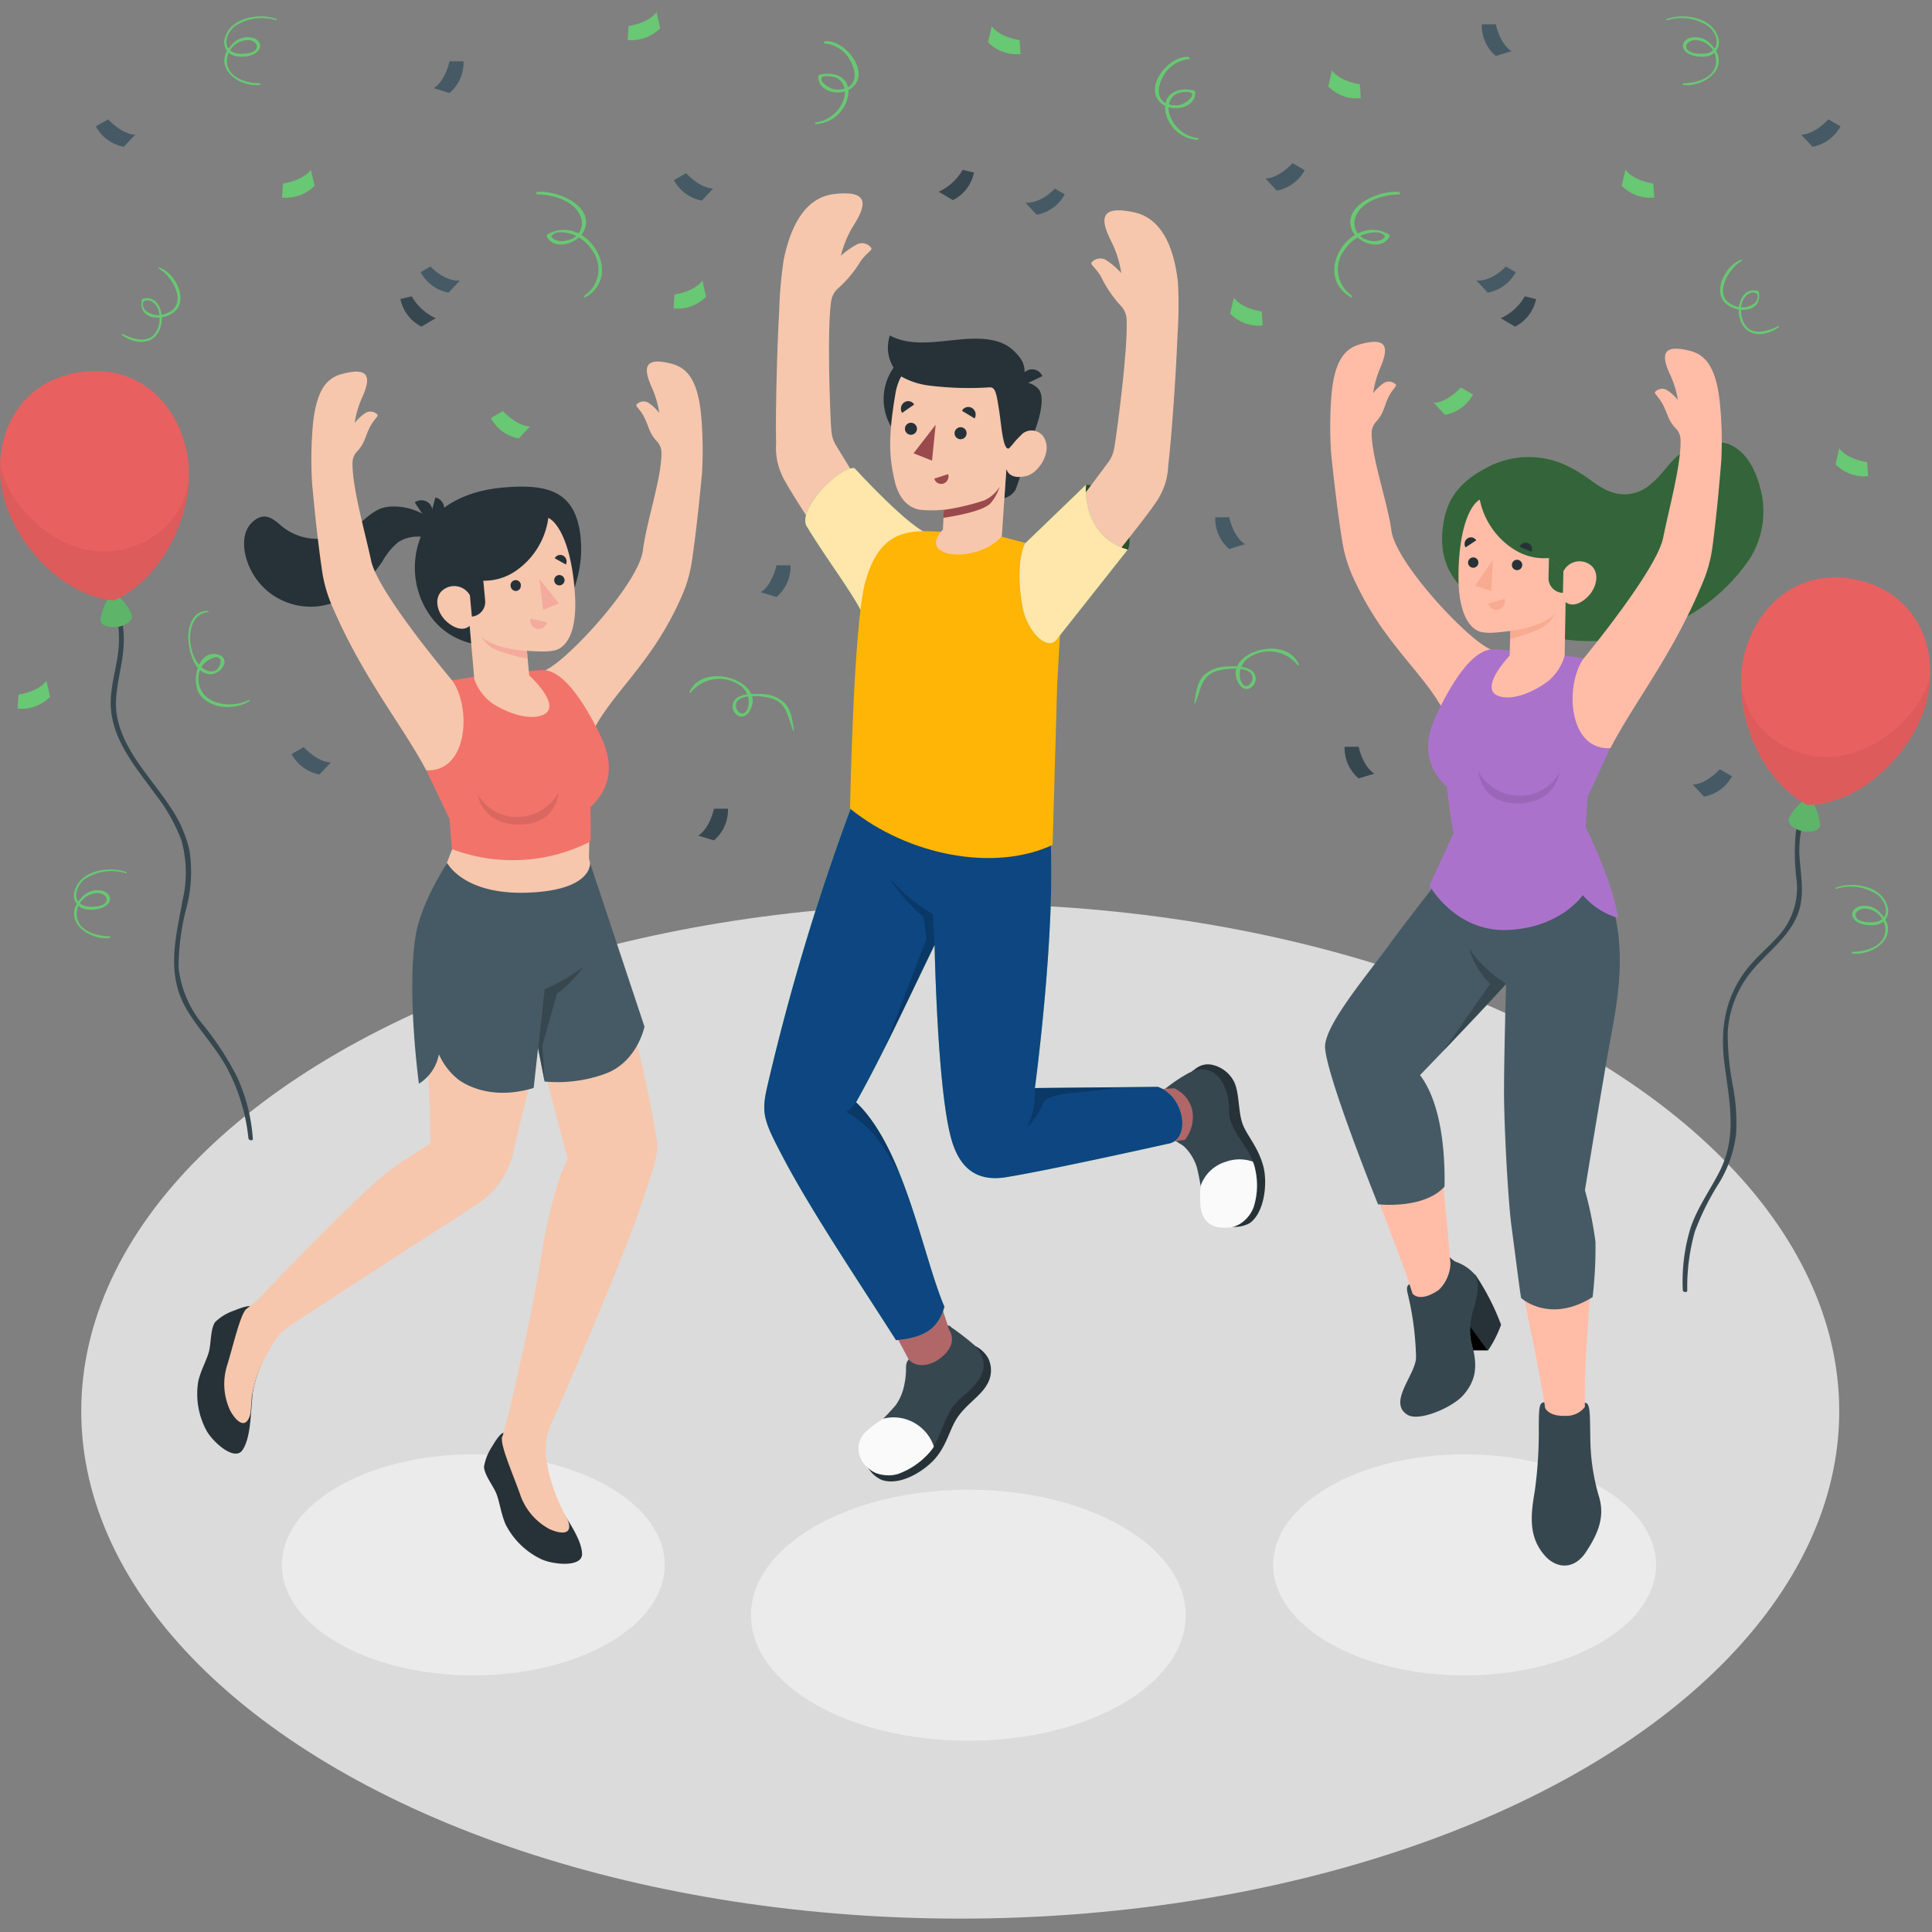 <svg xmlns="http://www.w3.org/2000/svg" width="248" height="248" viewBox="0 0 248 248">
  <rect x="0" y="0" width="248" height="248" fill="#808080" stroke="none"/>
  <g id="Group_6241" data-name="Group 6241" transform="translate(-2376 15588)">
    <rect id="Rectangle_2803" data-name="Rectangle 2803" width="248" height="248" transform="translate(2376 -15588)" fill="none"/>
    <g id="Celebration-amico" transform="translate(2376 -15586.451)">
      <g id="freepik--Floor--inject-96" transform="translate(10.429 114.452)">
        <ellipse id="freepik--floor--inject-96-2" data-name="freepik--floor--inject-96" cx="112.832" cy="65.141" rx="112.832" ry="65.141" fill="#dbdbdb"/>
      </g>
      <g id="freepik--Shadows--inject-96" transform="translate(36.181 185.135)">
        <ellipse id="freepik--Shadow--inject-96" cx="24.574" cy="14.188" rx="24.574" ry="14.188" fill="#ebebeb"/>
        <ellipse id="freepik--shadow--inject-96-2" data-name="freepik--shadow--inject-96" cx="24.574" cy="14.188" rx="24.574" ry="14.188" transform="translate(127.247)" fill="#ebebeb"/>
        <ellipse id="freepik--shadow--inject-96-3" data-name="freepik--shadow--inject-96" cx="27.901" cy="16.111" rx="27.901" ry="16.111" transform="translate(60.221 4.542)" fill="#ebebeb"/>
      </g>
      <g id="freepik--Balloons--inject-96" transform="translate(0 46.066)">
        <path id="Path_6022" data-name="Path 6022" d="M46.982,168.725a15.371,15.371,0,0,1,1.577,8.744c-.324,2.565-1.215,5.05-.891,7.664.508,4.126,3.4,7.416,5.741,10.662a22.241,22.241,0,0,1,3.241,5.736,15.4,15.4,0,0,1,.173,7.772c-.9,4.926-2.16,9.554.6,14.129,1.523,2.517,3.581,4.65,5.012,7.227a24.531,24.531,0,0,1,2.841,9.182c.032.292.594.389.567.059a22.916,22.916,0,0,0-1.971-7.815,37.372,37.372,0,0,0-4.391-6.773,13.785,13.785,0,0,1-3.176-7.437,31.011,31.011,0,0,1,1.08-7.858,18.138,18.138,0,0,0,.308-7.21,16.457,16.457,0,0,0-2.506-5.579c-2.366-3.575-5.709-6.843-6.692-11.131-.718-3.143.54-6.119.745-9.23a13.837,13.837,0,0,0-1.971-8.231c-.113-.184-.394-.14-.281.092Z" transform="translate(-33.388 -141.348)" fill="#37474f"/>
        <path id="Path_6023" data-name="Path 6023" d="M45.672,174.413h0a6.733,6.733,0,0,1,1.62-3.554,6.4,6.4,0,0,1,2.452,2.927h0a1.042,1.042,0,0,1-.47.929,3.2,3.2,0,0,1-2.879.443,1.021,1.021,0,0,1-.729-.745Z" transform="translate(-32.791 -142.424)" fill="#68c873"/>
        <path id="Path_6024" data-name="Path 6024" d="M45.672,174.413h0a6.733,6.733,0,0,1,1.62-3.554,6.4,6.4,0,0,1,2.452,2.927h0a1.042,1.042,0,0,1-.47.929,3.2,3.2,0,0,1-2.879.443,1.021,1.021,0,0,1-.729-.745Z" transform="translate(-32.791 -142.424)" opacity="0.1"/>
        <path id="Path_6025" data-name="Path 6025" d="M22.008,132.988c.994,6.6,7.475,14.14,14.5,14.674,6.519-2.949,10.429-11.747,9.414-18.363s-6.211-12.109-13.908-10.926S20.993,126.388,22.008,132.988Z" transform="translate(-21.83 -118.211)" fill="#e96060"/>
        <path id="Path_6026" data-name="Path 6026" d="M45.925,142.831s-.778,6.605-8.566,8.312c-7.475,1.653-14.9-5.7-15.506-11.223a14.874,14.874,0,0,0,.157,3.052c.994,6.6,7.475,14.14,14.5,14.674,5.4-2.441,9.009-8.9,9.511-14.8Z" transform="translate(-21.832 -128.195)" opacity="0.05"/>
        <path id="Path_6027" data-name="Path 6027" d="M438.679,217.259a14.086,14.086,0,0,0-2.414,5.714,27.483,27.483,0,0,0,.1,6.141,9.165,9.165,0,0,1-2.214,7.021c-1.42,1.62-3.138,2.971-4.423,4.72-2.582,3.516-3.165,7.448-2.636,11.7.6,4.812,1.717,9.338-.6,13.908-1.242,2.452-2.884,4.688-3.754,7.324a23.512,23.512,0,0,0-.983,7.923c0,.3.567.389.573.059a26.227,26.227,0,0,1,.978-7.561,33.328,33.328,0,0,1,3.138-6.287,15.5,15.5,0,0,0,2.16-6.325,25.251,25.251,0,0,0-.405-6.017,34.941,34.941,0,0,1-.675-6.983,13.589,13.589,0,0,1,2.133-6.524c2.214-3.516,6.514-5.676,7.254-10.046.356-2.117-.1-4.267-.2-6.384a15.046,15.046,0,0,1,2.247-8.145c.092-.157-.173-.41-.292-.243Z" transform="translate(-205.745 -163.736)" fill="#37474f"/>
        <path id="Path_6028" data-name="Path 6028" d="M450.982,223.135h0a6.907,6.907,0,0,0-1.4-3.656,6.426,6.426,0,0,0-2.63,2.771h0a1.037,1.037,0,0,0,.405.956,3.241,3.241,0,0,0,2.846.626A1.048,1.048,0,0,0,450.982,223.135Z" transform="translate(-217.341 -164.783)" fill="#68c873"/>
        <path id="Path_6029" data-name="Path 6029" d="M450.982,223.135h0a6.907,6.907,0,0,0-1.4-3.656,6.426,6.426,0,0,0-2.63,2.771h0a1.037,1.037,0,0,0,.405.956,3.241,3.241,0,0,0,2.846.626A1.048,1.048,0,0,0,450.982,223.135Z" transform="translate(-217.341 -164.783)" opacity="0.1"/>
        <path id="Path_6030" data-name="Path 6030" d="M459.532,182.788c-1.431,6.519-8.361,13.632-15.393,13.718-6.319-3.365-9.657-12.39-8.22-18.9s6.973-11.688,14.583-10.013S460.968,176.236,459.532,182.788Z" transform="translate(-212.118 -140.774)" fill="#e96060"/>
        <path id="Path_6031" data-name="Path 6031" d="M435.686,191.686s.383,6.643,8.015,8.847c7.356,2.123,15.231-4.737,16.2-10.213a15.366,15.366,0,0,1-.356,3.041c-1.431,6.519-8.361,13.632-15.393,13.718-5.239-2.787-8.42-9.463-8.544-15.382Z" transform="translate(-212.128 -151.374)" opacity="0.05"/>
      </g>
      <g id="freepik--Confetti--inject-96" transform="translate(2.252 0)">
        <path id="Path_6032" data-name="Path 6032" d="M300.638,43.581c-2.522-.248-5.941,3.964-3.467,5.99,1.372,1.123,4.359.637,4.321-1.464a.27.27,0,0,0-.221-.238c-1.982-.454-3.948.4-3.613,2.7a4.456,4.456,0,0,0,4.175,3.656c.119,0,.076-.205,0-.227a4.395,4.395,0,0,1-3.7-3.284A2.371,2.371,0,0,1,298.5,48.8a1.9,1.9,0,0,1,.88-.594c.3-.092,1.361-.259,1.62,0,.464.481-.8,1.3-1.177,1.426a2.7,2.7,0,0,1-2.285-.216c-1.048-.735-.789-2.117-.281-3.095a4.155,4.155,0,0,1,3.43-2.452c.14,0,.065-.265-.043-.275Z" transform="translate(-150.318 -37.818)" fill="#68c873"/>
        <path id="Path_6033" data-name="Path 6033" d="M305.787,191.248c.794-1.788.708-3.64,3.019-4.229,1.015-.259,3.419-.5,4.18.405a1.08,1.08,0,0,1-.2,1.393c-.6.54-1.048-.108-1.2-.681a2.619,2.619,0,0,1,1.156-2.8,4.645,4.645,0,0,1,6.195.994c.086.108.178,0,.14-.119-1.772-4.078-10.262-1.242-7.561,2.668.826,1.183,2.285.14,2.009-1.113-.3-1.388-2.668-1.318-3.716-1.248a4.288,4.288,0,0,0-2.873,1.107c-.924.907-1.048,2.344-1.242,3.565,0,.054.049.135.086.054Z" transform="translate(-154.63 -102.504)" fill="#68c873"/>
        <path id="Path_6034" data-name="Path 6034" d="M417.923,34.45a6.238,6.238,0,0,1,5.325.767c1.08.864,1.685,2.738.1,3.381-.621.248-2.668.248-2.911-.594-.173-.589.459-.94.967-1.015a2.74,2.74,0,0,1,2.841,2.733c-.049,2.1-2.5,2.8-4.224,2.814-.113,0-.086.216,0,.221,2.944.286,6.227-2.441,3.608-5.174a2.669,2.669,0,0,0-2.819-.853c-.573.232-1.026.751-.74,1.372.459,1,2.306,1.172,3.2.918a1.8,1.8,0,0,0,1.242-2.312c-.724-2.657-4.445-3.241-6.649-2.414-.065,0-.038.178.038.157Z" transform="translate(-206.204 -33.392)" fill="#68c873"/>
        <path id="Path_6035" data-name="Path 6035" d="M458.152,240.879a6.238,6.238,0,0,1,5.325.767c1.08.864,1.685,2.738.1,3.381-.621.248-2.668.248-2.911-.6-.173-.583.459-.934.961-1.015a2.752,2.752,0,0,1,2.846,2.738c-.049,2.1-2.5,2.8-4.224,2.814-.113,0-.086.216,0,.221,2.944.286,6.227-2.441,3.608-5.174a2.669,2.669,0,0,0-2.819-.853c-.573.227-1.026.751-.74,1.372.459,1,2.306,1.172,3.2.913a1.788,1.788,0,0,0,1.242-2.306c-.724-2.663-4.445-3.241-6.649-2.414-.065,0-.043.178.038.157Z" transform="translate(-224.705 -128.328)" fill="#68c873"/>
        <path id="Path_6036" data-name="Path 6036" d="M433.4,91.788c-1.977.589-3.813,4.067-1.977,5.649,1.561,1.345,4.715,1.042,4.191-1.523a.167.167,0,0,0-.108-.13c-2.074-.5-2.76,1.923-2.322,3.521.675,2.484,3.181,2.452,4.991,1.156.059-.043.032-.216-.054-.173-1.48.74-3.554,1.4-4.456-.491-.481-1.01-.5-2.7.432-3.462a1.286,1.286,0,0,1,.891-.346c.691.081.572.826.184,1.3a2.524,2.524,0,0,1-2.7.383c-2.846-1.01-.891-4.7.967-5.736.054-.032.043-.173-.038-.151Z" transform="translate(-212.108 -59.993)" fill="#68c873"/>
        <path id="Path_6037" data-name="Path 6037" d="M347.269,75.675c-2.333-.3-7.351,1.669-6.044,4.861.7,1.7,3.808,2.792,4.828.843a.221.221,0,0,0-.113-.286c-4.861-2.755-9.981,5.2-4.823,8.1.162.092.157-.184.065-.254a4.056,4.056,0,0,1-1.01-5.7,5.352,5.352,0,0,1,2.16-1.955c.664-.313,2.333-.756,2.954-.108.281.3.275-.076.13.275a.994.994,0,0,1-.594.416,2.425,2.425,0,0,1-1.62-.054,2.209,2.209,0,0,1-1.62-2.565c.567-2.393,3.613-3.241,5.747-3.278C347.475,75.966,347.383,75.691,347.269,75.675Z" transform="translate(-169.934 -52.569)" fill="#68c873"/>
        <path id="Path_6038" data-name="Path 6038" d="M374,35.83a5.137,5.137,0,0,0,1.8,4.067l2.031-.621s-1.356-.648-2.031-3.446Z" transform="translate(-186.044 -34.258)" fill="#455a64"/>
        <path id="Path_6039" data-name="Path 6039" d="M310.658,153a5.123,5.123,0,0,0,1.793,4.067l2.036-.621s-1.361-.648-2.036-3.446Z" transform="translate(-156.914 -88.145)" fill="#455a64"/>
        <path id="Path_6040" data-name="Path 6040" d="M341.4,207.54a5.108,5.108,0,0,0,1.8,4.062l2.031-.616s-1.356-.654-2.031-3.446Z" transform="translate(-171.051 -113.228)" fill="#37474f"/>
        <path id="Path_6041" data-name="Path 6041" d="M454.965,59.317a5.138,5.138,0,0,1-3.592,2.619l-1.453-1.555s1.5.119,3.489-1.961Z" transform="translate(-220.962 -44.647)" fill="#455a64"/>
        <path id="Path_6042" data-name="Path 6042" d="M429.174,213.772a5.107,5.107,0,0,1-3.592,2.614l-1.453-1.55s1.507.113,3.489-1.966Z" transform="translate(-209.101 -115.679)" fill="#455a64"/>
        <path id="Path_6043" data-name="Path 6043" d="M367.625,123.042a5.107,5.107,0,0,1-3.592,2.614l-1.453-1.55s1.507.113,3.489-1.966Z" transform="translate(-180.794 -73.952)" fill="#68c873"/>
        <path id="Path_6044" data-name="Path 6044" d="M327.619,69.737a5.122,5.122,0,0,1-3.586,2.619L322.58,70.8s1.5.119,3.489-1.961Z" transform="translate(-162.398 -49.44)" fill="#455a64"/>
        <path id="Path_6045" data-name="Path 6045" d="M411.44,73.946a5.115,5.115,0,0,1-4.18-1.518l.481-2.069s.74,1.312,3.575,1.793Z" transform="translate(-201.342 -50.139)" fill="#68c873"/>
        <path id="Path_6046" data-name="Path 6046" d="M341.7,50.341a5.114,5.114,0,0,1-4.175-1.512l.475-2.069s.745,1.307,3.581,1.793Z" transform="translate(-169.273 -39.285)" fill="#68c873"/>
        <path id="Path_6047" data-name="Path 6047" d="M260.835,39.841a5.114,5.114,0,0,1-4.175-1.512l.475-2.069s.745,1.307,3.575,1.793Z" transform="translate(-132.081 -34.456)" fill="#68c873"/>
        <path id="Path_6048" data-name="Path 6048" d="M318.375,104.356a5.127,5.127,0,0,1-4.175-1.518l.475-2.069s.745,1.312,3.581,1.793Z" transform="translate(-158.544 -64.124)" fill="#68c873"/>
        <path id="Path_6049" data-name="Path 6049" d="M462.265,140.166a5.122,5.122,0,0,1-4.175-1.518l.475-2.069s.745,1.312,3.575,1.793Z" transform="translate(-224.719 -80.593)" fill="#68c873"/>
        <path id="Path_6050" data-name="Path 6050" d="M377.775,94.12a5.123,5.123,0,0,1-3.592,2.619l-1.453-1.555s1.777.275,3.781-1.8Z" transform="translate(-185.462 -60.726)" fill="#455a64"/>
        <path id="Path_6051" data-name="Path 6051" d="M383.047,100.831a5.109,5.109,0,0,1-2.7,3.538l-1.836-1.08a6.735,6.735,0,0,0,3.084-2.809Z" transform="translate(-188.12 -63.991)" fill="#37474f"/>
        <path id="Path_6052" data-name="Path 6052" d="M216.812,39.841c2.528-.248,5.941,3.959,3.467,5.984-1.366,1.129-4.359.637-4.321-1.464a.27.27,0,0,1,.221-.232c1.988-.454,3.948.394,3.613,2.7a4.445,4.445,0,0,1-4.17,3.651c-.124,0-.081-.205,0-.221a4.395,4.395,0,0,0,3.694-3.289,2.339,2.339,0,0,0-.373-1.907,1.853,1.853,0,0,0-.9-.6c-.292-.092-1.361-.259-1.593,0-.47.486.8,1.3,1.177,1.426a2.663,2.663,0,0,0,2.279-.216c1.048-.729.789-2.112.281-3.095a4.142,4.142,0,0,0-3.43-2.447c-.135,0-.065-.265.043-.275Z" transform="translate(-113.173 -36.098)" fill="#68c873"/>
        <path id="Path_6053" data-name="Path 6053" d="M199.051,197.788c-.794-1.788-.713-3.64-3.019-4.234-1.015-.259-3.419-.5-4.186.41a1.08,1.08,0,0,0,.2,1.388c.6.54,1.08-.108,1.21-.675a2.625,2.625,0,0,0-1.156-2.8,4.645,4.645,0,0,0-6.222,1c-.081.1-.173,0-.135-.119,1.772-4.078,10.262-1.242,7.561,2.668-.826,1.183-2.29.135-2.015-1.113.308-1.388,2.7-1.318,3.716-1.253a4.321,4.321,0,0,1,2.879,1.107c.924.913,1.048,2.349,1.242,3.565,0,.059-.049.135-.086.059Z" transform="translate(-99.462 -105.512)" fill="#68c873"/>
        <path id="Path_6054" data-name="Path 6054" d="M81.8,34.45a6.253,6.253,0,0,0-5.331.767c-1.08.864-1.68,2.738-.1,3.381.621.248,2.668.248,2.911-.594.173-.589-.459-.94-.967-1.015a2.747,2.747,0,0,0-2.846,2.733c.054,2.1,2.5,2.8,4.229,2.814.113,0,.086.216,0,.221-2.944.286-6.227-2.441-3.613-5.174a2.681,2.681,0,0,1,2.825-.853c.573.232,1.026.751.74,1.372-.459,1-2.306,1.172-3.2.918a1.8,1.8,0,0,1-1.242-2.312c.724-2.657,4.44-3.241,6.649-2.414.065,0,.038.178-.038.157Z" transform="translate(-48.589 -33.392)" fill="#68c873"/>
        <path id="Path_6055" data-name="Path 6055" d="M46.088,237.19a6.253,6.253,0,0,0-5.331.767c-1.08.864-1.685,2.738-.1,3.381.621.248,2.663.248,2.911-.594.167-.589-.464-.94-.967-1.015a2.744,2.744,0,0,0-2.846,2.733c.049,2.1,2.5,2.8,4.224,2.814.119,0,.086.216,0,.227-2.944.281-6.227-2.447-3.613-5.18a2.672,2.672,0,0,1,2.819-.853c.578.232,1.032.751.745,1.372-.459,1-2.312,1.172-3.208.918a1.793,1.793,0,0,1-1.237-2.312c.718-2.657,4.44-3.214,6.649-2.414.065,0,.038.178-.038.157Z" transform="translate(-32.159 -126.637)" fill="#68c873"/>
        <path id="Path_6056" data-name="Path 6056" d="M55.567,93.638c1.977.589,3.813,4.067,1.977,5.649-1.561,1.35-4.715,1.042-4.191-1.523a.178.178,0,0,1,.108-.13c2.074-.491,2.76,1.928,2.322,3.527-.675,2.479-3.181,2.452-4.991,1.15-.059-.043-.032-.211.054-.167,1.48.74,3.554,1.393,4.456-.5.481-1.01.5-2.7-.432-3.457a1.291,1.291,0,0,0-.891-.351c-.691.081-.573.832-.184,1.3a2.524,2.524,0,0,0,2.7.383c2.846-1,.891-4.7-.967-5.736-.054-.032-.043-.173.038-.151Z" transform="translate(-37.388 -60.843)" fill="#68c873"/>
        <path id="Path_6057" data-name="Path 6057" d="M69.126,175.406c-3.365.27-2.76,6.659-.043,7.524a1.339,1.339,0,0,0,1.032-.054,1.5,1.5,0,0,0,.61-1.28c-.324-1.08-2.16.292-2.371.718a3.143,3.143,0,0,0,.259,3.678c1.383,1.5,4.029,1.545,5.757.681.086-.049.1.119.043.162-1.863,1.194-4.985,1.021-6.368-.87-1.08-1.512-.34-5.525,2.069-5.169,2.247.329.691,2.89-1.01,2.549s-2.317-2.6-2.479-4c-.205-1.761.319-4.137,2.5-4.1C69.2,175.25,69.191,175.4,69.126,175.406Z" transform="translate(-44.665 -98.377)" fill="#68c873"/>
        <path id="Path_6058" data-name="Path 6058" d="M149.415,75.675c2.333-.3,7.351,1.669,6.044,4.861-.7,1.7-3.808,2.792-4.828.843a.221.221,0,0,1,.113-.286c4.861-2.755,9.981,5.2,4.823,8.1-.162.092-.157-.184-.065-.254a4.056,4.056,0,0,0,1.01-5.709,5.352,5.352,0,0,0-2.16-1.955c-.664-.313-2.333-.756-2.954-.108-.281.3-.275-.076-.13.275a.994.994,0,0,0,.594.416,2.425,2.425,0,0,0,1.62-.054,2.209,2.209,0,0,0,1.62-2.565c-.567-2.393-3.613-3.241-5.747-3.278-.146,0-.054-.275.059-.292Z" transform="translate(-82.697 -52.569)" fill="#68c873"/>
        <path id="Path_6059" data-name="Path 6059" d="M128.739,44.625a5.117,5.117,0,0,1-1.8,4.067l-2.031-.627s1.356-.648,2.031-3.446Z" transform="translate(-71.489 -38.301)" fill="#455a64"/>
        <path id="Path_6060" data-name="Path 6060" d="M206.449,164.41a5.117,5.117,0,0,1-1.8,4.067l-2.031-.616s1.356-.654,2.031-3.451Z" transform="translate(-107.228 -93.393)" fill="#455a64"/>
        <path id="Path_6061" data-name="Path 6061" d="M191.589,222.26a5.137,5.137,0,0,1-1.8,4.067l-2.031-.621s1.356-.648,2.031-3.446Z" transform="translate(-100.394 -119.998)" fill="#37474f"/>
        <path id="Path_6062" data-name="Path 6062" d="M44.61,59.317A5.138,5.138,0,0,0,48.2,61.936l1.48-1.555s-1.5.119-3.489-1.961Z" transform="translate(-34.559 -44.647)" fill="#455a64"/>
        <path id="Path_6063" data-name="Path 6063" d="M91.13,208.507a5.123,5.123,0,0,0,3.592,2.619l1.453-1.555s-1.507.119-3.489-1.961Z" transform="translate(-55.953 -113.26)" fill="#455a64"/>
        <path id="Path_6064" data-name="Path 6064" d="M138.49,128.647a5.123,5.123,0,0,0,3.592,2.619l1.447-1.555s-1.5.119-3.484-1.961Z" transform="translate(-77.734 -76.533)" fill="#68c873"/>
        <path id="Path_6065" data-name="Path 6065" d="M182,72.107a5.123,5.123,0,0,0,3.592,2.619l1.447-1.555s-1.5.119-3.484-1.961Z" transform="translate(-97.745 -50.53)" fill="#455a64"/>
        <path id="Path_6066" data-name="Path 6066" d="M88.86,73.946a5.115,5.115,0,0,0,4.18-1.518L92.56,70.36s-.74,1.312-3.575,1.793Z" transform="translate(-54.909 -50.139)" fill="#68c873"/>
        <path id="Path_6067" data-name="Path 6067" d="M171,36.5a5.123,5.123,0,0,0,4.18-1.512l-.475-2.069s-.745,1.307-3.581,1.793Z" transform="translate(-92.686 -32.92)" fill="#68c873"/>
        <path id="Path_6068" data-name="Path 6068" d="M181.91,100.316a5.127,5.127,0,0,0,4.175-1.518l-.475-2.069s-.745,1.312-3.581,1.793Z" transform="translate(-97.703 -62.266)" fill="#68c873"/>
        <path id="Path_6069" data-name="Path 6069" d="M26,195.406a5.123,5.123,0,0,0,4.18-1.512l-.475-2.074s-.745,1.312-3.581,1.793Z" transform="translate(-26 -105.998)" fill="#68c873"/>
        <path id="Path_6070" data-name="Path 6070" d="M121.8,94.12a5.123,5.123,0,0,0,3.592,2.619l1.453-1.555s-1.777.275-3.781-1.8Z" transform="translate(-70.059 -60.726)" fill="#455a64"/>
        <path id="Path_6071" data-name="Path 6071" d="M117,100.831a5.109,5.109,0,0,0,2.7,3.538l1.836-1.08a6.735,6.735,0,0,1-3.084-2.809Z" transform="translate(-67.851 -63.991)" fill="#37474f"/>
        <path id="Path_6072" data-name="Path 6072" d="M270.585,75.61a5.123,5.123,0,0,1-3.592,2.619l-1.453-1.55s1.777.27,3.781-1.809Z" transform="translate(-136.165 -52.213)" fill="#455a64"/>
        <path id="Path_6073" data-name="Path 6073" d="M249.457,70.761a5.125,5.125,0,0,1-2.7,3.543l-1.836-1.08A6.724,6.724,0,0,0,248,70.41Z" transform="translate(-126.682 -50.162)" fill="#37474f"/>
      </g>
      <g id="freepik--character-3--inject-96" transform="translate(170.091 42.33)">
        <path id="Path_6074" data-name="Path 6074" d="M380.339,275.664a31.866,31.866,0,0,0,.648,5.5c.9,11.288,2.069,13.94,3.419,21.755.146.875.5,2.609.54,3.187.065.729.4,6.244.7,7.885.427,2.409,4.429,2.468,4.737-.329a68.654,68.654,0,0,0-.329-7.675v-2.36c0-3.511.578-10.262.913-16.36a24.87,24.87,0,0,0-1.264-9.182s1.156-7.448,2.56-15.663,4.823-17.623-2.015-25.066l-9.435,3.241s-.967,15.08-.6,27.34C380.285,271.44,380.344,273.952,380.339,275.664Z" transform="translate(-356.702 -169.272)" fill="#ffbda7"/>
        <path id="Path_6075" data-name="Path 6075" d="M370.552,332.9a31.034,31.034,0,0,1,3.338,6.481,15.177,15.177,0,0,1-1.663,3.289l-3.856-5.028C369.121,336.06,369.834,334.477,370.552,332.9Z" transform="translate(-351.296 -213.211)" fill="#263238"/>
        <path id="Path_6076" data-name="Path 6076" d="M368.929,348.181h-5.147c-.859-1.107-1.728-2.2-2.582-3.311,1.793.054,3.586.162,5.4.211Z" transform="translate(-347.998 -218.716)"/>
        <path id="Path_6077" data-name="Path 6077" d="M359.693,328.628c1.08-.794,1.177.151,2.106.583a5.68,5.68,0,0,1,2.36,1.572c.886,1.21.189,3.365-.243,4.915a8.393,8.393,0,0,0,.049,4.6c.513,2.236.465,4.062-1.248,6.017-1.366,1.566-5.7,3.467-7.194,2.5-2.544-1.62,1.188-5.25,1.134-7.41a38.065,38.065,0,0,0-1.08-8.161c-.1-.427-.146-.88.113-1.08C356.852,331.124,358.613,329.422,359.693,328.628Z" transform="translate(-344.979 -211.105)" fill="#37474f"/>
        <path id="Path_6078" data-name="Path 6078" d="M354.243,236.705c-2.079,2.457-12.114,14.912-14.728,19.173-1.717,2.8-.54,6.481.41,9.56,1.237,4.11,3,8.809,4.029,11.839,1.928,5.649,3.354,8.642,4.9,13.535.9.934,2.5.13,3.386-.5a5.007,5.007,0,0,0,1.48-3.413c-.281-2.787-.243-3.241-.6-6.481-.54-5.174-.443-13.254-3.959-17.926,5.266-5.838,11.04-9.938,14.88-16.77C359.9,243.489,357.273,233.124,354.243,236.705Z" transform="translate(-337.622 -168.628)" fill="#ffbda7"/>
        <path id="Path_6079" data-name="Path 6079" d="M387.493,363.32c-.654.081-.686.6-.708,3.154a55.085,55.085,0,0,1-.5,8.145c-.475,2.868-.978,5.941,1.361,8.48,1.372,1.5,3.624,1.847,5.212-.572,1.48-2.252,2.414-4.386,1.7-6.946a26.929,26.929,0,0,1-1.134-6.74c-.113-3.559.086-5.46-.724-5.455v.54a2.971,2.971,0,0,1-2.517,1.14c-1.62.065-2.349-.54-2.587-1.021C387.569,363.8,387.531,363.563,387.493,363.32Z" transform="translate(-359.352 -227.202)" fill="#37474f"/>
        <path id="Path_6080" data-name="Path 6080" d="M353.658,233c-1.037,1.961-4.585,6.081-8.733,11.747-2.868,3.921-7.9,9.873-8.161,12.795s6.789,20.432,6.789,20.432,5.882.691,8.539-2.274c.092-4.9-.54-10.851-3.143-14.313,1.156-1.172,9.522-9.884,11.045-11.7,0,0-.248,8.577-.265,13.438s.54,14.583.961,17.694.988,7.729,1.231,9.182c0,0,3.635,3.359,9.182-.113a55.63,55.63,0,0,0,.367-7.07,47.389,47.389,0,0,0-1.356-6.649s2.16-13.2,3.214-19.049,3.052-14.793-2.236-23.375C371.114,233.735,361.117,237.018,353.658,233Z" transform="translate(-336.757 -167.267)" fill="#455a64"/>
        <path id="Path_6081" data-name="Path 6081" d="M372.983,259.961s-3.354-2.128-4.742-4.591a9.955,9.955,0,0,0,2.7,4.591L365,268.484Z" transform="translate(-349.746 -177.555)" fill="#37474f"/>
        <path id="Path_6082" data-name="Path 6082" d="M340.753,141.138c4.159,9.463,9.787,12.763,12.422,18.833,3.327-.265,7.9-5.806,5.374-9.214-2.846-1.161-12.125-11.018-12.709-15.215-.513-3.727-2.592-9.511-2.538-12.617a2.161,2.161,0,0,1,.583-1.388c1.01-1.113,1-1.993,1.62-3.241.5-.951,1.053-1.312.891-1.523a1.221,1.221,0,0,0-1.658-.1,6.011,6.011,0,0,0-1.242,1.221,12.421,12.421,0,0,1,.956-3.365c1.08-2.571.81-3.872-2.63-2.922-2.16.6-3.494,2.414-3.754,7.621a51.379,51.379,0,0,0,.038,6.481c.427,4,.88,7.826,1.415,11.131A17.478,17.478,0,0,0,340.753,141.138Z" transform="translate(-337.321 -111.294)" fill="#ffbda7"/>
        <path id="Path_6083" data-name="Path 6083" d="M364.53,207.977c-.3-1.393-.648-4.024-.859-5.941-3.505-3.284-2.522-6.865-1.248-9.5,2.549-5.271,5.018-8.264,7.324-8.177l6.319.47c3.446.405,5.806.8,6.638.978,2.128.464,2.063,2.009,2.16,4.261a23.927,23.927,0,0,1-.232,6.962l-2.906,6.281-.259,3.867s3.521,7.07,4.159,11.661a9.333,9.333,0,0,1-4.521-2.922s-2.738,4.132-9.533,4.472-10.154-5.7-10.154-5.7Z" transform="translate(-348.023 -144.896)" fill="#ab72cc"/>
        <path id="Path_6084" data-name="Path 6084" d="M383.612,213.46A5.628,5.628,0,0,1,378.3,216.5a5.941,5.941,0,0,1-5.088-3.106s.2,4.148,5.1,4.1S383.612,213.46,383.612,213.46Z" transform="translate(-353.522 -158.248)" opacity="0.1"/>
        <path id="Path_6085" data-name="Path 6085" d="M381.2,138.418c2.312,1.194,3.494,2.63,5.4,3.16a5.047,5.047,0,0,0,4.861-1.215c1.62-1.334,2.387-3.019,4.067-4.056a6.85,6.85,0,0,1,5.644-1.042c2.333.794,3.629,3.295,4.234,5.682a11.429,11.429,0,0,1-1.215,8.9,23.878,23.878,0,0,1-12.9,9.646,26.108,26.108,0,0,1-19.546-1.755c-2.484-1.275-3.284-2.382-5.082-4.45s-2.468-4.6-1.907-7.945c.54-3.2,2.247-5.266,5.514-6.978a11.342,11.342,0,0,1,10.932.054Z" transform="translate(-349.544 -122.201)" fill="#68c873"/>
        <path id="Path_6086" data-name="Path 6086" d="M381.2,138.418c2.312,1.194,3.494,2.63,5.4,3.16a5.047,5.047,0,0,0,4.861-1.215c1.62-1.334,2.387-3.019,4.067-4.056a6.85,6.85,0,0,1,5.644-1.042c2.333.794,3.629,3.295,4.234,5.682a11.429,11.429,0,0,1-1.215,8.9,23.878,23.878,0,0,1-12.9,9.646,26.108,26.108,0,0,1-19.546-1.755c-2.484-1.275-3.284-2.382-5.082-4.45s-2.468-4.6-1.907-7.945c.54-3.2,2.247-5.266,5.514-6.978a11.342,11.342,0,0,1,10.932.054Z" transform="translate(-349.544 -122.201)" opacity="0.5"/>
        <path id="Path_6087" data-name="Path 6087" d="M371.2,148.8c-1.2.67-2.7,3.6-2.733,9.835,0,5.277,1.674,6.622,2.522,7.021s2.511.205,4.126,0l-.076,3.17s-4.564,4.758-.875,5.315c1.842.281,4.2-.832,5.8-2.036a6.481,6.481,0,0,0,2.128-3.273l.13-6.892s.924.945,2.565-.421c1.356-1.129,1.847-3.073.837-4.148a2.312,2.312,0,0,0-3.694.648s-.945.054-1.847-1.723a7.183,7.183,0,0,1-4.51-1.123A9.868,9.868,0,0,1,371.2,148.8Z" transform="translate(-351.342 -128.543)" fill="#ffbda7"/>
        <path id="Path_6088" data-name="Path 6088" d="M381.158,163.712a.666.666,0,1,0,1.329.092.666.666,0,1,0-1.329-.092Z" transform="translate(-357.176 -135.116)" fill="#263238"/>
        <g id="Group_6235" data-name="Group 6235" transform="translate(20.968 32.992)" opacity="0.5">
          <path id="Path_6089" data-name="Path 6089" d="M377.665,172.38l-2.085.61a1.08,1.08,0,0,0,1.329.772A1.134,1.134,0,0,0,377.665,172.38Z" transform="translate(-375.58 -172.38)" fill="#f0997a"/>
        </g>
        <path id="Path_6090" data-name="Path 6090" d="M370.044,159.054l1.366-.9a.783.783,0,0,0-1.113-.259A.859.859,0,0,0,370.044,159.054Z" transform="translate(-352.009 -132.667)" fill="#263238"/>
        <path id="Path_6091" data-name="Path 6091" d="M383,159.564l1.512.627a.783.783,0,0,0-.416-1.08.859.859,0,0,0-1.1.454Z" transform="translate(-358.024 -133.258)" fill="#263238"/>
        <path id="Path_6092" data-name="Path 6092" d="M370.74,163.172a.664.664,0,1,0,.713-.643.675.675,0,0,0-.713.643Z" transform="translate(-352.385 -134.857)" fill="#263238"/>
        <g id="Group_6236" data-name="Group 6236" transform="translate(19.262 28.012)" opacity="0.5">
          <path id="Path_6093" data-name="Path 6093" d="M374.7,163.16l-.2,3.991-2.085-.7Z" transform="translate(-372.42 -163.16)" fill="#f0997a"/>
        </g>
        <g id="Group_6237" data-name="Group 6237" transform="translate(23.755 34.639)" opacity="0.5">
          <path id="Path_6094" data-name="Path 6094" d="M380.762,177.9c1.707-.178,5.217-1.08,5.8-2.468a3.559,3.559,0,0,1-1.264,1.734c-1.08.87-4.553,1.793-4.553,1.793Z" transform="translate(-380.74 -175.43)" fill="#f0997a"/>
        </g>
        <path id="Path_6095" data-name="Path 6095" d="M391.776,164.353l-.065,2.771h0a1.885,1.885,0,0,1-1.842-1.934l.059-2.56Z" transform="translate(-361.183 -134.904)" fill="#68c873"/>
        <path id="Path_6096" data-name="Path 6096" d="M391.776,164.353l-.065,2.771h0a1.885,1.885,0,0,1-1.842-1.934l.059-2.56Z" transform="translate(-361.183 -134.904)" opacity="0.5"/>
        <path id="Path_6097" data-name="Path 6097" d="M412.411,142.67c-3.927,9.56-8.787,15.414-11.958,21.528-5.4.319-5.892-8.026-3.457-11.493,0,0,9.387-11.342,10.219-15.506.735-3.689,2.366-9.571,2.231-12.676a2.106,2.106,0,0,0-.616-1.372c-1.032-1.08-1.042-1.971-1.717-3.181-.54-.94-1.08-1.285-.929-1.5a1.221,1.221,0,0,1,1.658-.14,6.048,6.048,0,0,1,1.269,1.188,12.523,12.523,0,0,0-1.037-3.338c-1.161-2.544-.9-3.856,2.56-2.987,2.16.54,3.548,2.333,3.937,7.529a50.679,50.679,0,0,1,.113,6.481c-.324,4.008-.691,7.842-1.14,11.164a17.555,17.555,0,0,1-1.134,4.3Z" transform="translate(-363.817 -112.044)" fill="#ffbda7"/>
      </g>
      <g id="freepik--character-2--inject-96" transform="translate(98.107 23.27)">
        <path id="Path_6098" data-name="Path 6098" d="M227.48,364.523A3.714,3.714,0,0,0,229.64,367c2.42.8,5.563-1.275,6.865-2.825,1.577-1.88,1.815-3.883,2.971-5.444s2.787-2.549,3.575-3.9a3.554,3.554,0,0,0,.232-3.424,3.894,3.894,0,0,0-1.62-1.582c-.178-.108-.492-.119-.686-.227Z" transform="translate(-214.516 -201.832)" fill="#263238"/>
        <path id="Path_6099" data-name="Path 6099" d="M231.861,352.584a6.714,6.714,0,0,1-1.113,2.7,32.145,32.145,0,0,1-3.478,3.489,3.781,3.781,0,0,0-1.015,1.264c-.5,1.3.086,2.344,1,3.354a3.386,3.386,0,0,0,1.4.767,4.423,4.423,0,0,0,2.344,0,9.079,9.079,0,0,0,3.84-2.555c2.047-2.29,1.917-5.3,4.359-7.307s4.083-4.153,1.593-6.746a34.991,34.991,0,0,0-2.922-2.258c-.648-.8-2.16.6-2.641,1.015s-.945.9-1.437,1.329a14.154,14.154,0,0,0-1.242,1.62,2.122,2.122,0,0,0-.383.54,2.16,2.16,0,0,0-.1.821,9.877,9.877,0,0,1-.205,1.966Z" transform="translate(-213.869 -199.739)" fill="#37474f"/>
        <path id="Path_6100" data-name="Path 6100" d="M234.784,371.644a6.811,6.811,0,0,0,.767-.972,5.477,5.477,0,0,0-2.16-2.83,5.358,5.358,0,0,0-4.348-.756,15.055,15.055,0,0,0-2.112,1.566,3.273,3.273,0,0,0-.945,1.383,3.241,3.241,0,0,0,1.21,3.451,2.982,2.982,0,0,0,1.345.713,4.445,4.445,0,0,0,2.349,0,9.84,9.84,0,0,0,3.894-2.555Z" transform="translate(-213.777 -209.796)" fill="#fafafa"/>
        <path id="Path_6101" data-name="Path 6101" d="M239.4,337.92l1.458,4.467s1.118,1.464-.643,3.16-3.732,1.62-4.58.589l-2.511-4.742Z" transform="translate(-217.11 -196.461)" fill="#b16668"/>
        <path id="Path_6102" data-name="Path 6102" d="M309.2,303.639a4.056,4.056,0,0,0,3.273-.221c1.95-1.329,2.366-5.244,1.755-7.41-.745-2.625-2.2-3.954-2.7-5.531s-.362-3.835-1.021-5.212a4.137,4.137,0,0,0-2.7-2.16,2.517,2.517,0,0,0-2.16.405l-.589.432Z" transform="translate(-250.195 -171.21)" fill="#263238"/>
        <path id="Path_6103" data-name="Path 6103" d="M299.691,294.273a6.2,6.2,0,0,1,1.485,2.538,27.752,27.752,0,0,1,.751,4.861,4.58,4.58,0,0,0,.416,1.566c.594,1.14,1.95,1.35,3.3,1.177a3.608,3.608,0,0,0,1.474-.7,4.321,4.321,0,0,0,1.377-1.89,9.235,9.235,0,0,0,.205-4.645c-.492-2.927-3.435-4.861-3.4-7.745s-1.653-6.616-5.282-4.7a20.267,20.267,0,0,0-4.861,3.781c.864,1.3,1.75,2.587,2.6,3.894a4.065,4.065,0,0,0,.621.913c.373.329.859.508,1.231.864Z" transform="translate(-245.642 -171.76)" fill="#37474f"/>
        <path id="Path_6104" data-name="Path 6104" d="M314.175,307.068a5.784,5.784,0,0,0-.34-1.177,5.2,5.2,0,0,0-3.527.032,4.915,4.915,0,0,0-3.187,3.095,15.276,15.276,0,0,0,0,2.63,3.684,3.684,0,0,0,.54,1.588c.794,1.15,2.074,1.237,3.424,1.08a3.64,3.64,0,0,0,1.474-.7,4.353,4.353,0,0,0,1.377-1.89,9.236,9.236,0,0,0,.238-4.661Z" transform="translate(-251.117 -181.596)" fill="#fafafa"/>
        <path id="Path_6105" data-name="Path 6105" d="M296.574,288.817l2.285-.1a4.089,4.089,0,0,1,2.333,2.9,4.769,4.769,0,0,1-.961,3.71l-3.781.5.113-6.859" transform="translate(-246.235 -173.833)" fill="#b16668"/>
        <path id="Path_6106" data-name="Path 6106" d="M253.988,257.441l-15.776.157s2.863-21.166,1.917-33.556l-25.32-2.911-.076.157a293.529,293.529,0,0,0-10.926,36.343c-.735,3.349-.356,4.261,2.247,9.182,3.656,6.9,9.878,16.138,14.334,23.149,3.521-.313,5.4-1.383,6.211-4.294-2.765-6.443-5.1-20.345-11.342-26.243,3.484-6.211,6.751-13.346,10.078-20.2.1,4.364.54,18.671,2.058,24.564.94,3.7,2.992,5.909,7.086,5.255,5.7-.913,20.772-4.288,20.772-4.288C258.277,264.322,257.521,258.667,253.988,257.441Z" transform="translate(-203.477 -142.749)" fill="#68c873"/>
        <path id="Path_6107" data-name="Path 6107" d="M253.988,257.441l-15.776.157s2.863-21.166,1.917-33.556l-25.32-2.911-.076.157a293.529,293.529,0,0,0-10.926,36.343c-.735,3.349-.356,4.261,2.247,9.182,3.656,6.9,9.878,16.138,14.334,23.149,3.521-.313,5.4-1.383,6.211-4.294-2.765-6.443-5.1-20.345-11.342-26.243,3.484-6.211,6.751-13.346,10.078-20.2.1,4.364.54,18.671,2.058,24.564.94,3.7,2.992,5.909,7.086,5.255,5.7-.913,20.772-4.288,20.772-4.288C258.277,264.322,257.521,258.667,253.988,257.441Z" transform="translate(-203.477 -142.749)" fill="#0d4681"/>
        <path id="Path_6108" data-name="Path 6108" d="M266.965,288.581a10.006,10.006,0,0,1-1,4.991,7.864,7.864,0,0,0,1.961-2.911c.648-1.761,5.7-1.345,9.484-2.16Z" transform="translate(-232.213 -173.732)" opacity="0.2"/>
        <path id="Path_6109" data-name="Path 6109" d="M238.375,247.19l-.248-3.986a20.621,20.621,0,0,1-5.66-4.774,21.87,21.87,0,0,0,4.5,5.153l.378,2.819-5.509,14.334Z" transform="translate(-216.521 -150.705)" opacity="0.2"/>
        <path id="Path_6110" data-name="Path 6110" d="M224.219,292a4.774,4.774,0,0,1-1.269,1.258,12.719,12.719,0,0,1,3.824,3.214,44.564,44.564,0,0,1,3.111,4.861C228.378,297.649,226.59,294.258,224.219,292Z" transform="translate(-212.433 -175.342)" opacity="0.2"/>
        <path id="Path_6111" data-name="Path 6111" d="M207,112.13c.778,2,10.381,16.2,12.687,19.6,6.557-2.8,2.193-10.5,2.193-10.5s-6.892-11.153-8.01-13.033a4.116,4.116,0,0,1-.486-1.55c-.14-.994-.627-13.189-.032-16.873a2.7,2.7,0,0,1,.978-1.658,15.663,15.663,0,0,0,2.836-3.467c.762-1.032,1.485-1.356,1.329-1.62a1.453,1.453,0,0,0-1.934-.421,10.218,10.218,0,0,0-1.977,1.41,13.5,13.5,0,0,1,1.7-4c1.772-2.83,1.669-4.413-2.56-3.921-2.652.308-5.234,2.36-6.481,8.447a54.88,54.88,0,0,0-.578,6.659c-.292,5.153-.486,13.308-.389,16.878A8.254,8.254,0,0,0,207,112.13Z" transform="translate(-204.754 -76.006)" fill="#f6c7ad"/>
        <path id="Path_6112" data-name="Path 6112" d="M229.238,149.773c-2.274-.335-9.722-8.485-9.722-8.485-2.079-.119-7.178,5.212-6.168,7.383,3.03,5.045,6.881,9.722,7.929,12.962.87,1.826,3.2.275,4.2-3.565C226.889,152.76,231.085,150.065,229.238,149.773Z" transform="translate(-207.957 -106.028)" fill="#68c873"/>
        <path id="Path_6113" data-name="Path 6113" d="M229.238,149.773c-2.274-.335-9.722-8.485-9.722-8.485-2.079-.119-7.178,5.212-6.168,7.383,3.03,5.045,6.881,9.722,7.929,12.962.87,1.826,3.2.275,4.2-3.565C226.889,152.76,231.085,150.065,229.238,149.773Z" transform="translate(-207.957 -106.028)" fill="#ffe6ab"/>
        <path id="Path_6114" data-name="Path 6114" d="M250.989,166.305l-.54,9.679-.589,20.583c-7.47,3.494-18.5,1.388-26-4.656,0,0,.427-23.689,1.971-29.165s4.321-6.562,8.182-6.443c4.078.13,9.317.7,9.317.7l4.461,1.188S251.081,164.366,250.989,166.305Z" transform="translate(-212.851 -112.931)" fill="#ffb505"/>
        <path id="Path_6115" data-name="Path 6115" d="M279.232,145.29c.508-.259,2.846.907,4.272,2.922s1.523,4.861,1.08,5.4S278.4,151.6,278.4,151.6Z" transform="translate(-237.934 -107.853)" fill="#68c873"/>
        <path id="Path_6116" data-name="Path 6116" d="M279.232,145.29c.508-.259,2.846.907,4.272,2.922s1.523,4.861,1.08,5.4S278.4,151.6,278.4,151.6Z" transform="translate(-237.934 -107.853)" opacity="0.6"/>
        <path id="Path_6117" data-name="Path 6117" d="M282.392,116.817c-.956,1.923-11.855,15.15-14.475,18.32-6.26-3.4-1.188-10.662-1.188-10.662s7.9-10.429,9.192-12.222a4.18,4.18,0,0,0,.637-1.5c.227-.983,1.863-13.076,1.62-16.8a2.7,2.7,0,0,0-.816-1.739,15.572,15.572,0,0,1-2.5-3.727c-.664-1.08-1.35-1.485-1.172-1.75a1.458,1.458,0,0,1,1.966-.238A10.09,10.09,0,0,1,277.5,88.1a13.568,13.568,0,0,0-1.323-4.143c-1.5-2.981-1.242-4.553,2.922-3.667,2.609.54,4.991,2.852,5.676,9.025A54.694,54.694,0,0,1,284.719,96c-.194,5.163-.767,13.3-1.2,16.846A8.56,8.56,0,0,1,282.392,116.817Z" transform="translate(-231.675 -77.863)" fill="#f6c7ad"/>
        <path id="Path_6118" data-name="Path 6118" d="M264.829,152.831l7.848-7.561s-.708,6.481,5.342,8.334L269,165.005c-1.042,1.739-3.9-.54-4.537-4.44C263.576,155.132,264.829,152.831,264.829,152.831Z" transform="translate(-231.379 -107.86)" fill="#68c873"/>
        <path id="Path_6119" data-name="Path 6119" d="M264.829,152.831l7.848-7.561s-.708,6.481,5.342,8.334L269,165.005c-1.042,1.739-3.9-.54-4.537-4.44C263.576,155.132,264.829,152.831,264.829,152.831Z" transform="translate(-231.379 -107.86)" fill="#ffe6ab"/>
        <path id="Path_6120" data-name="Path 6120" d="M245.8,119.29a6.983,6.983,0,1,1-6.649-7.3,6.983,6.983,0,0,1,6.649,7.3Z" transform="translate(-216.523 -92.553)" fill="#263238"/>
        <path id="Path_6121" data-name="Path 6121" d="M263.842,135.14a61.227,61.227,0,0,1-1.874,6.109,2.42,2.42,0,0,1-1.447,1.08l.259-3.737Z" transform="translate(-229.711 -103.202)" fill="#263238"/>
        <path id="Path_6122" data-name="Path 6122" d="M263.763,120.915a2.614,2.614,0,0,1,2.128.864c.886,1,.227,3.954-1.08,6.816l-2.16.14Z" transform="translate(-230.691 -96.657)" fill="#263238"/>
        <path id="Path_6123" data-name="Path 6123" d="M248.589,125.5c.416.275,1.08-.513,1.62-1.042a1.858,1.858,0,0,1,3.084.648c.772,1.847-.961,4.24-2.333,4.6-2.371.621-2.646-.891-2.646-.891l-.583,8.642h0c-3.073,3.581-11.11,2.884-7.561-.843l.124-2.56a14.82,14.82,0,0,1-3.149,0c-1.707-.346-2.7-1.755-3.154-3.635-.7-3.019-.9-5.444.086-11.277,1.08-6.395,8.566-6.109,12.482-3.376S248.589,125.5,248.589,125.5Z" transform="translate(-217.24 -93.448)" fill="#f6c7ad"/>
        <path id="Path_6124" data-name="Path 6124" d="M248.3,124.309c.216,0,1.08-1.3,1.647-1.761.772-.637.108-6.751.108-6.751a2.954,2.954,0,0,0-.356-3.3c-.956-1.156-2.3-2.582-6.9-2.258-3.284.232-6.886,1.08-9.689-.459a4.861,4.861,0,0,0,1.458,5.266,9.692,9.692,0,0,0,3.721,1.183,41.1,41.1,0,0,0,7.561.216c.794-.076.929.7,1.258,2.819C247.418,121.127,247.58,124.26,248.3,124.309Z" transform="translate(-216.987 -91.539)" fill="#263238"/>
        <path id="Path_6125" data-name="Path 6125" d="M264.546,119.976l2.646-1.269a1.42,1.42,0,0,0-1.923-.735,1.534,1.534,0,0,0-.724,2Z" transform="translate(-231.501 -95.242)" fill="#263238"/>
        <path id="Path_6126" data-name="Path 6126" d="M246.093,148.7a29.363,29.363,0,0,0,5.239-1.237,4.456,4.456,0,0,0,1.939-1.745,6.006,6.006,0,0,1-1.156,2.112c-1.037,1.2-6.065,1.89-6.065,1.89Z" transform="translate(-223.056 -108.067)" fill="#9a4a4d"/>
        <path id="Path_6127" data-name="Path 6127" d="M248.7,132.351a.772.772,0,1,0,.8-.762.783.783,0,0,0-.8.762Z" transform="translate(-224.275 -101.569)" fill="#263238"/>
        <path id="Path_6128" data-name="Path 6128" d="M250.46,127.265l1.62.983a.988.988,0,0,0-.319-1.329.918.918,0,0,0-1.3.346Z" transform="translate(-225.084 -99.355)" fill="#263238"/>
        <path id="Path_6129" data-name="Path 6129" d="M245.662,142.74l-1.782.573a.918.918,0,0,0,1.145.648A.978.978,0,0,0,245.662,142.74Z" transform="translate(-222.058 -106.697)" fill="#9a4a4d"/>
        <path id="Path_6130" data-name="Path 6130" d="M236.1,126.905l1.55-1.08a.907.907,0,0,0-1.291-.265,1,1,0,0,0-.259,1.345Z" transform="translate(-218.408 -98.721)" fill="#263238"/>
        <path id="Path_6131" data-name="Path 6131" d="M236.9,131.322a.772.772,0,1,0,.4-.7A.772.772,0,0,0,236.9,131.322Z" transform="translate(-218.844 -101.08)" fill="#263238"/>
        <path id="Path_6132" data-name="Path 6132" d="M241.791,131l-.47,4.607-2.371-.94Z" transform="translate(-219.791 -101.298)" fill="#9a4a4d"/>
      </g>
      <g id="freepik--character-1--inject-96" transform="translate(25.284 44.858)">
        <path id="Path_6133" data-name="Path 6133" d="M144.356,372.943l.216-.751c.038.967.308,5.153,1.831,7.659,1.215,1.988,2.965,4.391,3.046,6.238s-3.819,1.42-5.288.7a9.933,9.933,0,0,1-4.537-4.461c-.573-1.35-.756-2.809-1.145-3.851s-1.566-2.43-1.62-3.527a6.836,6.836,0,0,1,1.08-2.663c.54-.934,1.215-1.842,1.507-1.664-.032.113-.308.616-.308.616a4.252,4.252,0,0,0,2.36,1.647C142.282,373.138,144.188,373.516,144.356,372.943Z" transform="translate(-100.016 -233.077)" fill="#263238"/>
        <path id="Path_6134" data-name="Path 6134" d="M78.094,344.73l.54-.167c-.54.8-2.636,4.639-2.89,7.561-.205,2.322-.221,5.293-1.253,6.827s-3.921-1.123-4.666-2.576a9.913,9.913,0,0,1-1.01-6.281c.346-1.426,1.08-2.7,1.366-3.781s.184-2.884.789-3.781a6.485,6.485,0,0,1,2.468-1.491c.924-.383,2.074-.762,2.2-.443-.092.07-.616.308-.616.308a4.324,4.324,0,0,0,.924,2.733A3.4,3.4,0,0,0,78.094,344.73Z" transform="translate(-68.644 -219.225)" fill="#263238"/>
        <path id="Path_6135" data-name="Path 6135" d="M129.075,274.338c.54-1.658,1.9-5.18,1.62-6.9a157.788,157.788,0,0,0-4.688-20.14c-1.183-3.889-2.565-9.625-4.056-16.2.038-1.831.054-3.462.054-3.462l-17.283,1.491c-1.993,4.861-5.158,13.216-3.959,23.764a132.4,132.4,0,0,1,.832,14.826c-1.62,1-3.419,2.16-4.861,3.16-3.856,2.7-17.37,16.964-17.37,16.964l-1.393,1.113h0l-.108.081v.032c-.745.9-1.62,4.72-2.328,7.021a7.988,7.988,0,0,0,.383,5.941c1.026,1.8,2.16,2.241,2.6.238.059-.718.1-1.426.162-2.085a15.8,15.8,0,0,1,2.209-5.876h0A7.606,7.606,0,0,1,83.4,291.2s16.154-10.543,23.921-15.5a11.115,11.115,0,0,0,5.012-7.2c.54-2.8,2.457-9.684,3.111-13.151l3.781,14.4c-.859,1.393-2.457,6.346-3.4,12.422-1.264,8.1-4.251,20.486-4.251,20.486l-.762,2.83h0l-.038.13h0c-.065,1.161,1.5,4.764,2.312,7.048a7.91,7.91,0,0,0,3.813,4.542c1.9.837,3.084.508,2.241-1.361a16.245,16.245,0,0,1-.956-1.917,21.339,21.339,0,0,1-1.75-5.909,8.1,8.1,0,0,1,.54-4.029S126.207,283.206,129.075,274.338Z" transform="translate(-71.633 -167.326)" fill="#f6c7ad"/>
        <path id="Path_6136" data-name="Path 6136" d="M124.3,235.145s-3.376,5.082-4.056,9.371c-1.167,7.3.427,18.963.427,18.963a5.631,5.631,0,0,0,2.565-3.781,8.448,8.448,0,0,0,2.63,3.354c2.133,1.42,5.4,2.225,9.533.978l.578-5.228.816,4.4a17.91,17.91,0,0,0,7.9-1.037c4.035-1.545,4.931-6.006,4.931-6.006l-6.989-21.021s.394,3.494-7.934,3.818S124.3,235.145,124.3,235.145Z" transform="translate(-92.18 -170.78)" fill="#455a64"/>
        <path id="Path_6137" data-name="Path 6137" d="M168.488,145.765c-4.04,9.506-9.63,12.876-12.174,18.979-3.332-.227-7.961-5.714-5.482-9.149,2.83-1.194,12-11.164,12.525-15.366.47-3.732,2.479-9.544,2.387-12.649a2.16,2.16,0,0,0-.6-1.377c-1.021-1.08-1.026-1.988-1.68-3.2-.513-.945-1.08-1.3-.913-1.512a1.221,1.221,0,0,1,1.658-.124,6.308,6.308,0,0,1,1.258,1.21,12.557,12.557,0,0,0-1-3.354c-1.134-2.56-.859-3.862,2.6-2.954,2.16.573,3.521,2.376,3.845,7.561a51.619,51.619,0,0,1,.038,6.481c-.378,4-.789,7.831-1.28,11.148a17.4,17.4,0,0,1-1.183,4.31Z" transform="translate(-106.12 -115.976)" fill="#f6c7ad"/>
        <path id="Path_6138" data-name="Path 6138" d="M126.061,212.283l-.308-3.867-2.981-6.244a24.239,24.239,0,0,1-.313-6.962c.1-2.252,0-3.781,2.16-4.283.832-.189,3.187-.61,6.632-1.08l6.308-.54c2.306-.119,4.807,2.846,7.421,8.1,1.307,2.625,2.333,6.195-1.134,9.517,0,.686.086,3,0,4.391A22.009,22.009,0,0,1,126.061,212.283Z" transform="translate(-93.339 -149.7)" fill="#f2736a"/>
        <path id="Path_6139" data-name="Path 6139" d="M141.725,152.6V152.4c-.567-6.055-4.04-7.178-10.386-6.53-4.688.481-8.939,2.7-10.354,6.832a10.667,10.667,0,0,0,1.264,9.365c1.939,2.873,5.217,4.477,9.851,4.045h0C138.139,166.822,142.292,158.645,141.725,152.6Z" transform="translate(-92.46 -129.651)" fill="#263238"/>
        <path id="Path_6140" data-name="Path 6140" d="M83.167,161.537a8.679,8.679,0,0,1-2.549-3.143c-.951-1.982-1.388-5.018.826-6.373a2.009,2.009,0,0,1,.832-.3c.983-.1,1.772.729,2.538,1.345a7.14,7.14,0,0,0,5.3,1.453,11.237,11.237,0,0,0,5.439-2.668,7.3,7.3,0,0,1,1.62-1.08,4.483,4.483,0,0,1,1.523-.335,7.632,7.632,0,0,1,4.861,1.447,2.3,2.3,0,0,1,1.08,1.42,1.08,1.08,0,0,1-.5,1.08c-.41.232-.945,0-1.377-.049a4.661,4.661,0,0,0-3.116.659,8.458,8.458,0,0,0-2.036,2.468c-1.88,2.814-4.656,5.255-8,5.741A8.642,8.642,0,0,1,83.167,161.537Z" transform="translate(-73.793 -131.818)" fill="#263238"/>
        <path id="Path_6141" data-name="Path 6141" d="M140.009,153.14c1.242.583,2.971,3.4,3.408,9.619.367,5.266-1.21,6.724-2.031,7.178s-2.5.378-4.121.265l.292,3.154s4.861,4.429,1.242,5.239c-1.815.41-4.245-.54-5.941-1.62a6.481,6.481,0,0,1-2.349-3.122l-.6-6.865s-.859,1-2.587-.243c-1.431-1.032-2.058-2.938-1.123-4.083a2.312,2.312,0,0,1,3.727.389s.951,0,1.728-1.847a7.162,7.162,0,0,0,4.418-1.431A9.835,9.835,0,0,0,140.009,153.14Z" transform="translate(-94.908 -133.068)" fill="#f6c7ad"/>
        <path id="Path_6142" data-name="Path 6142" d="M144.484,168.539a.675.675,0,0,1-.54.778.686.686,0,0,1-.756-.589.664.664,0,1,1,1.312-.189Z" transform="translate(-102.921 -139.869)" fill="#263238"/>
        <g id="Group_6238" data-name="Group 6238" transform="translate(42.772 32.991)" opacity="0.5">
          <path id="Path_6143" data-name="Path 6143" d="M147.861,177.06l2.123.47a1.08,1.08,0,0,1-1.269.864,1.14,1.14,0,0,1-.853-1.334Z" transform="translate(-147.838 -177.06)" fill="#f28f8f"/>
        </g>
        <path id="Path_6144" data-name="Path 6144" d="M155.1,163.172l-1.426-.8a.789.789,0,0,1,1.08-.335A.853.853,0,0,1,155.1,163.172Z" transform="translate(-107.748 -137.116)" fill="#263238"/>
        <path id="Path_6145" data-name="Path 6145" d="M142.168,164.547l-1.469.729a.789.789,0,0,1,.34-1.08A.864.864,0,0,1,142.168,164.547Z" transform="translate(-101.739 -138.113)" fill="#263238"/>
        <path id="Path_6146" data-name="Path 6146" d="M154.872,167.315a.664.664,0,1,1-.756-.589.681.681,0,0,1,.756.589Z" transform="translate(-107.691 -139.314)" fill="#263238"/>
        <g id="Group_6239" data-name="Group 6239" transform="translate(43.956 27.92)" opacity="0.5">
          <path id="Path_6147" data-name="Path 6147" d="M150.03,167.67l.475,3.97,2.036-.843Z" transform="translate(-150.03 -167.67)" fill="#f28f8f"/>
        </g>
        <g id="Group_6240" data-name="Group 6240" transform="translate(36.416 35.071)" opacity="0.5">
          <path id="Path_6148" data-name="Path 6148" d="M142.011,182.973c-1.712-.065-5.282-.74-5.941-2.063a3.559,3.559,0,0,0,1.383,1.62c1.123.789,4.666,1.469,4.666,1.469Z" transform="translate(-136.07 -180.91)" fill="#f28f8f"/>
        </g>
        <path id="Path_6149" data-name="Path 6149" d="M123.87,151.131l.778-2.841a1.437,1.437,0,0,1,1.08,1.772A1.55,1.55,0,0,1,123.87,151.131Z" transform="translate(-94.043 -130.837)" fill="#263238"/>
        <path id="Path_6150" data-name="Path 6150" d="M122.03,151.676l-1.62-2.452a1.431,1.431,0,0,1,2.036.356A1.55,1.55,0,0,1,122.03,151.676Z" transform="translate(-92.451 -131.139)" fill="#263238"/>
        <path id="Path_6151" data-name="Path 6151" d="M133.5,169.907l.259,2.765h0a1.89,1.89,0,0,0,1.707-2.058l-.238-2.555Z" transform="translate(-98.472 -139.93)" fill="#263238"/>
        <path id="Path_6152" data-name="Path 6152" d="M98.366,148.177c4.04,9.511,8.971,15.306,12.212,21.383,5.4.254,5.8-8.1,3.322-11.537,0,0-9.522-11.234-10.4-15.377-.783-3.683-2.479-9.549-2.387-12.654a2.112,2.112,0,0,1,.6-1.377c1.021-1.08,1.021-1.982,1.68-3.2.508-.951,1.08-1.3.913-1.518a1.237,1.237,0,0,0-1.664-.119,6.249,6.249,0,0,0-1.253,1.2,12.46,12.46,0,0,1,.994-3.354c1.134-2.555.859-3.862-2.592-2.949-2.16.54-3.521,2.371-3.846,7.561a50.52,50.52,0,0,0-.022,6.519c.373,4,.783,7.837,1.275,11.148a17.51,17.51,0,0,0,1.172,4.267Z" transform="translate(-81.145 -117.087)" fill="#f6c7ad"/>
        <path id="Path_6153" data-name="Path 6153" d="M150.556,274.4l-.816-4.029.837-7.68a22.306,22.306,0,0,0,4.958-2.89,15.4,15.4,0,0,1-3.392,3.494L150.28,269.9Z" transform="translate(-105.94 -182.121)" fill="#37474f"/>
        <path id="Path_6154" data-name="Path 6154" d="M135.33,218.52a5.639,5.639,0,0,0,5.352,2.971,5.941,5.941,0,0,0,5.05-3.17s-.151,4.148-5.05,4.159S135.33,218.52,135.33,218.52Z" transform="translate(-99.313 -163.044)" opacity="0.1"/>
      </g>
    </g>
  </g>
</svg>
